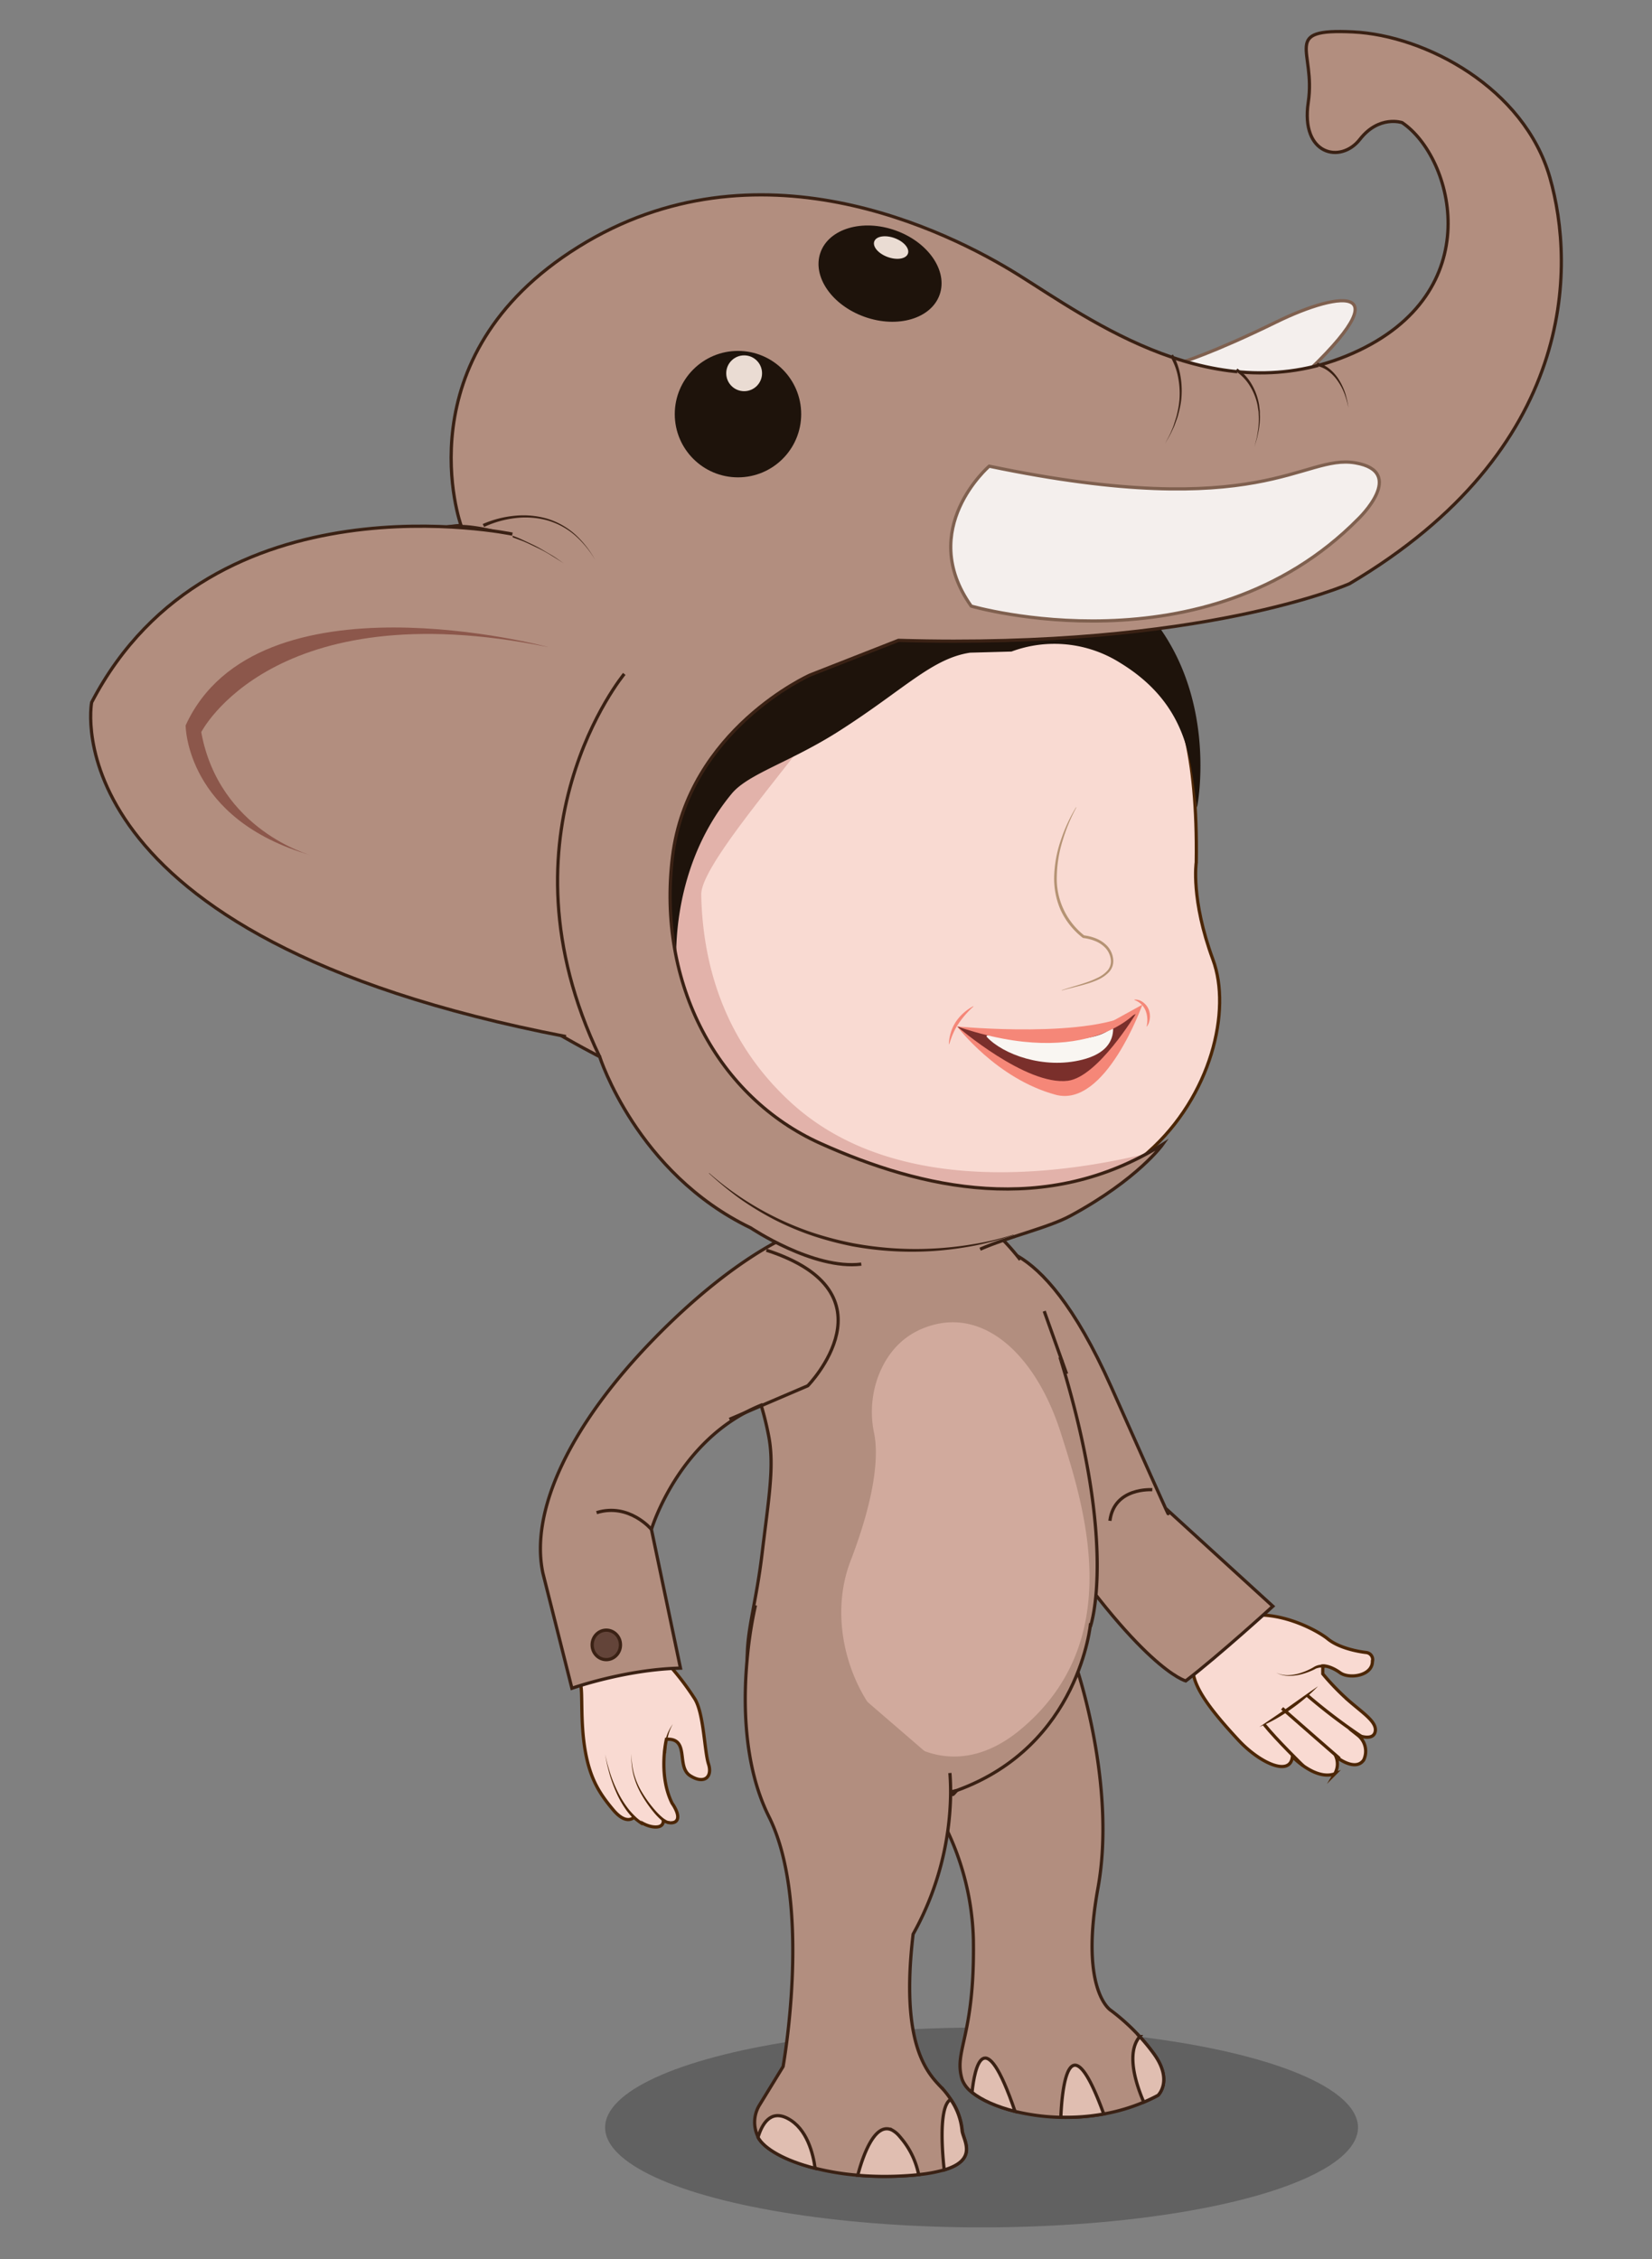 <svg id="Layer_1" data-name="Layer 1" xmlns="http://www.w3.org/2000/svg" viewBox="0 0 512 700"><rect x="0" y="0" width="512" height="700" fill="#808080" stroke="none"/><defs><style>.cls-1{fill:#323232;opacity:0.4;}.cls-2,.cls-3{fill:#f9dad2;}.cls-2{stroke:#4c2606;}.cls-15,.cls-2,.cls-20,.cls-5,.cls-8,.cls-9{stroke-miterlimit:10;}.cls-4{fill:#4c2606;}.cls-10,.cls-5{fill:#b28e7f;}.cls-15,.cls-20,.cls-5,.cls-8{stroke:#3a2114;}.cls-6{fill:#e2b2aa;}.cls-7{fill:#1e130b;}.cls-8{fill:none;}.cls-9{fill:#f4efed;stroke:#7f604f;}.cls-11{fill:#3a2114;}.cls-12{fill:#eadcd3;}.cls-13{fill:#b59374;}.cls-14{fill:#f58778;}.cls-15{fill:#634439;}.cls-16{fill:#d1aa9d;}.cls-17{fill:#7a2f2b;}.cls-18{fill:#f9f6f2;}.cls-19{fill:#8c574b;}.cls-20{fill:#e0beb1;}</style></defs><ellipse class="cls-1" cx="304.21" cy="659.25" rx="116.67" ry="30.96"/><path class="cls-2" d="M423.46,512.07s-7.67-.74-11.93-4.21-22.27-12.82-34-3.19-10.92,16,6.24,34.49c6.55,7.08,16.11,11.55,16.79,5.18,0,0,7.08,7.46,13.11,5.33a6.06,6.06,0,0,0,.41-5.29s5.91,4.79,8.57,1a6.31,6.31,0,0,0-1.79-7.66s4.64,1.89,5.34-1.07-3.62-5.69-8.13-9.61a75.89,75.89,0,0,1-8.1-8.35l0-2.47s2.13-.2,5.38,2.13c2.78,2,9.91,1,10-3.46A2.24,2.24,0,0,0,423.46,512.07Z"/><path class="cls-3" d="M410.82,516.34a5.37,5.37,0,0,0-3.39.49c-1.49.89-7.72,3.84-11.93,1.43"/><path class="cls-4" d="M410.72,516.83a5.48,5.48,0,0,0-1.81-.06,4.36,4.36,0,0,0-.88.22c-.14,0-.27.12-.4.18l-.46.24a21.27,21.27,0,0,1-3.81,1.4,14.69,14.69,0,0,1-4,.49,7.82,7.82,0,0,1-3.85-1,7.78,7.78,0,0,0,3.85.79,14.29,14.29,0,0,0,3.87-.72,20.17,20.17,0,0,0,3.59-1.58l.42-.25a4.59,4.59,0,0,1,.49-.26,4.67,4.67,0,0,1,1-.33,6.25,6.25,0,0,1,2.16-.06Z"/><path class="cls-3" d="M408.49,522.54s-9.31,8-18.18,12.6"/><path class="cls-4" d="M408.49,522.54a59.15,59.15,0,0,1-8.48,7.17,48.08,48.08,0,0,1-9.7,5.43c3.09-2.07,6.12-4.12,9.12-6.24S405.42,524.62,408.49,522.54Z"/><path class="cls-2" d="M422.06,538.18a176.15,176.15,0,0,1-17-12.92"/><path class="cls-2" d="M415.17,544.92s-13.55-11.77-17.81-15.55"/><path class="cls-2" d="M403.86,547.14s-8.33-8.11-12.05-12.77"/><path class="cls-5" d="M303.77,387.13s17.91-8.37,40.62,42.62,17,37.77,17,37.77l33.11,30.22s-16.55,15.11-27,23.13c0,0-13.71-3.3-44.93-50.52Z"/><path class="cls-2" d="M180,522.24s9.38-5.7,27.71-5.91a81.37,81.37,0,0,1,7.69,10.21c2.78,4.69,2.89,16.06,4.19,20.09s-1.35,6.41-5.72,3.59,0-11.67-7.33-11.27c0,0-2.64,11,1.76,19.83,0,0,3.14,4.28,1,5.74,0,0-1.47,1-3.74-.5,0,0,.43,2.39-2.87,2.1s-6.21-3-6.21-3-2.27,2.67-6.45-2.31-7.12-9.51-8.65-18.27S180.6,525,180,522.24Z"/><path class="cls-3" d="M207.79,564.65s-1.57,1.08-6.21-5-6-10.89-5.87-16.27"/><path class="cls-4" d="M208.07,565.07a1.19,1.19,0,0,1-.69.15,2.58,2.58,0,0,1-.51-.09,4,4,0,0,1-.84-.38,7.44,7.44,0,0,1-1.37-1,20.49,20.49,0,0,1-2.25-2.42,39,39,0,0,1-3.68-5.41,24.09,24.09,0,0,1-2.42-6,23.07,23.07,0,0,1-.6-6.46,22.94,22.94,0,0,0,.84,6.39,23.19,23.19,0,0,0,2.62,5.86,38.56,38.56,0,0,0,3.81,5.18,20.68,20.68,0,0,0,2.25,2.24,7.81,7.81,0,0,0,1.25.87,3.15,3.15,0,0,0,.65.26,1,1,0,0,0,.28,0c.07,0,.21-.05.1,0Z"/><path class="cls-3" d="M199.24,565.2s-8.33-4.13-11.69-21.58"/><path class="cls-4" d="M199,565.65a13,13,0,0,1-2.56-2,22.9,22.9,0,0,1-2.1-2.42,30.49,30.49,0,0,1-3.2-5.49,45.31,45.31,0,0,1-2.2-5.92c-.27-1-.53-2-.79-3.06l-.61-3.09.74,3.06c.3,1,.59,2,.9,3a43.74,43.74,0,0,0,2.41,5.78,30.51,30.51,0,0,0,3.34,5.25,23.68,23.68,0,0,0,2.11,2.25,12.08,12.08,0,0,0,2.41,1.78Z"/><path class="cls-4" d="M205.49,543.24a23.45,23.45,0,0,1,.94-4.73,13.58,13.58,0,0,1,2.11-4.26,13.39,13.39,0,0,0-1.63,4.39,24.08,24.08,0,0,0-.43,4.62Z"/><path class="cls-5" d="M358.91,649.28c-1.45.78-2.93,1.49-4.42,2.12a57.27,57.27,0,0,1-12.41,3.67,66.91,66.91,0,0,1-27.49-.8c-5.74-1.44-10.43-3.56-13.33-5.9a8.82,8.82,0,0,1-3.05-3.94c-2.77-9,3.93-12.94,3.47-43.24a83.34,83.34,0,0,0-18.49-50.4l50.4-34.21S346.08,553.1,340.3,585s3.93,37.92,3.93,37.92a63.88,63.88,0,0,1,9,8.15,61,61,0,0,1,4.4,5.38C363.65,644.78,358.91,649.28,358.91,649.28Z"/><path class="cls-2" d="M355.83,357.05c-3.84,3.4-5.63,6.12-10.75,8.68-31.22,15.6-90.52,10.75-126.58-28.1-22.6-24.34-32.27-58.61-20.56-89.86,7-18.62,21.56-36.17,45.52-49.9,64.16-36.77,102.66,2.77,102.66,2.77s25.67-2.08,24.63,66.59c0,0-1.74,11.44,5.19,30.17C381.74,313.06,375.42,339.72,355.83,357.05Z"/><path class="cls-6" d="M358.49,356.71a61.9,61.9,0,0,1-13.41,9c-31.22,15.6-90.52,10.75-126.58-28.1-22.6-24.34-32.27-58.61-20.56-89.86l33.62-35.22c-.11.27,36.42-18.75,32.83-5.55s-47.3,58.6-47.06,70.29c.42,20.4,6.45,44.59,27.4,64C277.93,372.15,332,363.53,358.49,356.71Z"/><path class="cls-7" d="M313.48,201.9a38.2,38.2,0,0,1,33.64,3.47C369.31,218.89,369,237.62,371,250.24c0,0,7.4-36.54-17.1-62.43S221.15,136,190.17,239.14c0,0,15,46.11,19.61,62.29,0,0-3.45-30.79,17-55.49,5.15-6.21,18.13-9.74,33.3-19.42,20.11-12.83,28.69-22.47,40.58-24.27Z"/><path class="cls-5" d="M329.09,421.59c.06.16-.25,0-.25,0,17.7,57.79,9.15,82.3,9.15,82.3l-41.41,50.88c-2.37,2.59-.18.45-3.67.82h0c-2.09.22-13.41.44-13.41.44l9.77.09-13.93,54.36c.77.66-3,.38-2.43,1,7.65,8.6-6.24,1-6.24,1-1,1.73,2.59,5.26.69,6.59-3.43,2.39-2.35,11.68-7.63,12.83-4.88,1.07-5.46-52.58-18.28-82.41-15.71-36.55-8.77-39-5.3-67.76,2.15-17.88,3.94-27.72,2-37.18v0a92.79,92.79,0,0,0-2.26-9.13l-.31.13c-25.43,10.51-33.68,38.37-33.68,38.37l9,43c-17,.35-33.65,6.24-33.65,6.24l-9-35.72c-4.16-19.77,9-46.46,34.34-72.47s43.12-32.49,43.12-32.49,39-32.76,70.5,7.89"/><path class="cls-5" d="M338,503s-3.24,37.92-41.39,51.79c0,0-24.27,7.28-44.39-8"/><line class="cls-8" x1="330.57" y1="425.72" x2="323.63" y2="406.3"/><path class="cls-5" d="M201.9,473.93s-6.93-8.32-17-5.2"/><path class="cls-9" d="M366,112.35s9.59-2.79,29.56-12.57,41.15-12.77,4.21,20.49-44.48,16.27-44.48,16.27Z"/><path class="cls-5" d="M303.77,387.1c8.84-3.9,21.13-6.63,28.09-10.41,20.88-11.32,28.48-22.06,28.48-22.06-36.07,22.54-74.57,13.87-106.13-.35S203.58,305,208.43,265.49s42.62-56.31,42.62-56.31l27.4-10.75c94.33,2.78,139.81-17.56,139.81-17.56,70.4-41.62,70.05-98.15,62.08-125.89s-38.5-44-61-45.09-11.45,5.55-13.88,21.85,10.06,19.08,16,11.45S434.56,38,434.56,38c15.95,10.76,27.05,52.72-15.26,71.45S337.8,99,315.6,85.15s-81.15-43-136.3-8.67-36.41,86.36-36.41,86.36-37.11,0-56.88,52,99.84,112.59,99.84,112.59,11.44,36.06,46.82,53.06c0,0,19.46,13.07,34.26,11.23"/><path class="cls-10" d="M137,163.53s16.3-3.81,37.8,11.1"/><path class="cls-11" d="M136.88,163a35.22,35.22,0,0,1,10.2,0,53.71,53.71,0,0,1,9.86,2.31c1.58.57,3.18,1.12,4.71,1.83s3.06,1.41,4.56,2.17,2.92,1.68,4.38,2.5,2.8,1.86,4.2,2.79c-1.42-.89-2.83-1.81-4.26-2.68s-2.92-1.67-4.44-2.38-3-1.47-4.58-2.06-3.14-1.17-4.73-1.7a53.74,53.74,0,0,0-9.79-2,34.79,34.79,0,0,0-9.89.25Z"/><path class="cls-10" d="M149.82,162.84s22.2-11.1,34.68,10.75"/><path class="cls-11" d="M149.6,162.39a32.12,32.12,0,0,1,9.86-2.56,26.64,26.64,0,0,1,10.09.88,23.28,23.28,0,0,1,8.77,4.95,31.06,31.06,0,0,1,6.18,7.93,30.94,30.94,0,0,0-6.34-7.74,22.81,22.81,0,0,0-8.75-4.66,26.06,26.06,0,0,0-9.87-.62,31.27,31.27,0,0,0-9.49,2.72Z"/><path class="cls-10" d="M363.11,110.12s7.63,11.45-2.08,27.4"/><path class="cls-11" d="M363.53,109.84a20.84,20.84,0,0,1,2.38,7,26.44,26.44,0,0,1,.16,7.27,28.71,28.71,0,0,1-.7,3.56c-.16.58-.28,1.18-.48,1.75l-.62,1.7a12.76,12.76,0,0,1-.69,1.67l-.77,1.63c-.56,1.07-1.19,2.1-1.78,3.14.56-1.07,1.15-2.11,1.67-3.19l.7-1.66A13,13,0,0,0,364,131l.55-1.71c.18-.57.28-1.16.42-1.74a28.18,28.18,0,0,0,.56-3.53,25.79,25.79,0,0,0-.4-7.08,19.86,19.86,0,0,0-2.47-6.54Z"/><path class="cls-10" d="M383.23,114.63s11.1,6.59,5.55,23.93"/><path class="cls-11" d="M383.48,114.2a15.5,15.5,0,0,1,4.52,5,18.88,18.88,0,0,1,2.23,6.28l.2,1.66c.07.55,0,1.11.05,1.66a22.89,22.89,0,0,1-.19,3.31c-.13,1.1-.4,2.17-.59,3.25l-.92,3.17.8-3.19c.15-1.09.38-2.17.46-3.26a25.5,25.5,0,0,0,.07-3.27c-.05-.54,0-1.09-.12-1.63l-.25-1.61a18.19,18.19,0,0,0-2.38-6,14.72,14.72,0,0,0-4.39-4.56Z"/><path class="cls-10" d="M408.2,112.9s7.63,1,9.71,13.52"/><path class="cls-11" d="M408.27,112.4a9.64,9.64,0,0,1,4.07,2.16,13.55,13.55,0,0,1,2.85,3.47A19.34,19.34,0,0,1,417,122.1c.2.72.38,1.43.56,2.15l.38,2.17-.5-2.14c-.22-.7-.44-1.4-.68-2.09a18.19,18.19,0,0,0-2-3.89,12.85,12.85,0,0,0-2.9-3.16,9,9,0,0,0-3.74-1.75Z"/><path class="cls-11" d="M314.19,382.64A86.36,86.36,0,0,1,302,386a105.55,105.55,0,0,1-12.53,1.65,102.21,102.21,0,0,1-25.24-1.43A103.94,103.94,0,0,1,252,383a89.76,89.76,0,0,1-11.68-4.89,93.45,93.45,0,0,1-10.83-6.53,105.33,105.33,0,0,1-9.77-8l.07-.08a94.11,94.11,0,0,0,32.5,18.6,104.16,104.16,0,0,0,12.15,3.14,105.46,105.46,0,0,0,25,1.64,106.83,106.83,0,0,0,12.48-1.4,85,85,0,0,0,12.2-2.93Z"/><circle class="cls-7" cx="228.72" cy="128.33" r="19.59"/><circle class="cls-12" cx="230.63" cy="115.67" r="5.55"/><ellipse class="cls-7" cx="272.77" cy="84.8" rx="14.22" ry="19.59" transform="translate(101.68 313.55) rotate(-70.48)"/><ellipse class="cls-12" cx="276.18" cy="76.71" rx="3.12" ry="5.55" transform="translate(109.47 309.88) rotate(-69.96)"/><path class="cls-9" d="M306.58,144.46S284,163.88,301,187.81c0,0,72.49,21.15,120-27.05,0,0,15.26-14.57-1-17.34S391.21,162.14,306.58,144.46Z"/><path class="cls-13" d="M333.56,250.26a53.43,53.43,0,0,0-4.22,10.22,38.91,38.91,0,0,0-1.79,10.76A22.4,22.4,0,0,0,336.19,290l-.45-.18a14.78,14.78,0,0,1,4,1,9.83,9.83,0,0,1,3.48,2.38,7.21,7.21,0,0,1,1.77,3.89,5.36,5.36,0,0,1-.17,2.21,5.19,5.19,0,0,1-1.09,1.9,10.64,10.64,0,0,1-3.36,2.36,25.66,25.66,0,0,1-3.73,1.36c-2.52.76-5.07,1.29-7.56,2l0-.09c2.46-.86,5-1.5,7.45-2.35a27.58,27.58,0,0,0,3.61-1.47,9.75,9.75,0,0,0,3.11-2.27,4.34,4.34,0,0,0,1-3.58,6.51,6.51,0,0,0-1.66-3.43,8.86,8.86,0,0,0-3.19-2.13,13.58,13.58,0,0,0-3.75-.94h0l0,0a23.2,23.2,0,0,1-6.92-8.64,24.43,24.43,0,0,1-2-10.9,38,38,0,0,1,2.1-10.91,49.48,49.48,0,0,1,4.69-10.09Z"/><path class="cls-14" d="M301.71,311.88a29.52,29.52,0,0,0-4.63,5.3,17.42,17.42,0,0,0-1.64,3c-.5,1.06-.82,2.18-1.27,3.38h-.1a14.23,14.23,0,0,1,.62-3.6,12.27,12.27,0,0,1,1.55-3.32,14.09,14.09,0,0,1,2.41-2.76,14.82,14.82,0,0,1,3-2.08Z"/><path class="cls-14" d="M351.62,309.75a4,4,0,0,1,2.61.81,5.17,5.17,0,0,1,1.77,2.23,5.89,5.89,0,0,1,.37,2.77,7.38,7.38,0,0,1-.28,1.32,6.81,6.81,0,0,1-.6,1.21l-.1,0,.18-1.24c0-.41.05-.83,0-1.24a7.63,7.63,0,0,0-.51-2.42,5.84,5.84,0,0,0-3.49-3.32Z"/><path class="cls-4" d="M323,329.26c1.8-.24,3.57-.48,5.33-.68s3.5-.41,5.22-.71a46.45,46.45,0,0,0,5.12-1.05,8.84,8.84,0,0,0,1.24-.37,9.85,9.85,0,0,0,1.22-.45c.4-.17.84-.3,1.22-.5s.78-.42,1.19-.62l.07.07a14.65,14.65,0,0,1-4.68,2.6,27.68,27.68,0,0,1-5.22,1.3,43.67,43.67,0,0,1-5.34.52,53.43,53.43,0,0,1-5.37,0Z"/><ellipse class="cls-15" cx="187.91" cy="509.71" rx="4.39" ry="4.57"/><path class="cls-16" d="M270.93,444.22a32,32,0,0,1,.88-16.67c2.12-6.21,6.39-13,14.93-16.19,18-6.78,34.26,8.5,41.92,32.33s20.52,65-12.48,92.34S250.81,517,263.59,483.74C272.21,461.31,272,449.52,270.93,444.22Z"/><path class="cls-14" d="M296.66,318.08s12.14,16.19,30.52,21.16c15.47,4.18,26.87-27.92,26.87-27.92l-21.49,11.84Z"/><path class="cls-17" d="M296.66,318.08s21.4,18.49,34.33,16.82c9.25-1.19,21-20.68,21-20.68S327.52,325.88,296.66,318.08Z"/><path class="cls-18" d="M345,318.7h0c0,4.05-2.33,7.84-9.55,9.67-12.05,3.06-24.64-1.71-29.56-7-1.43-1.54,9-.18,9-.18S336.73,324.66,344,319Z"/><path class="cls-14" d="M296.66,318.08s42.18,4.06,56-5C352.71,313.12,337.75,332,296.66,318.08Z"/><path class="cls-5" d="M158.8,165.51s-93-19.65-130.4,52.15c0,0-13.88,72.56,147,103.54"/><path class="cls-19" d="M169.9,200.51S79.72,176.23,57.53,224.79c0,0,0,29.13,38.84,40.23,0,0-28.44-7.63-34-38.15C62.38,226.87,84.58,183.17,169.9,200.51Z"/><path class="cls-5" d="M193.48,208.83s-40.92,49.25-7.63,118.62"/><path class="cls-5" d="M294.4,549.41c.15,2,.22,3.91.22,5.81v.42A91.7,91.7,0,0,1,283,599.35c-4.5,37.76,6.39,44.57,9.71,48.55a29,29,0,0,1,2,2.68,20.29,20.29,0,0,1,3.54,9.81c.5,3,4.85,8.89-5.57,12h0a45.11,45.11,0,0,1-7.92,1.46c-1.48.17-3.1.29-4.88.39a100.9,100.9,0,0,1-14-.19,80.4,80.4,0,0,1-13.19-2.15c-9.55-2.4-15.89-6.18-17.7-9.59l0-.06a10.19,10.19,0,0,1,.43-10l7.28-11.88s9.12-50.41-4.4-77.46c-8.06-16.14-8-36.35-6.62-50v0a124.33,124.33,0,0,1,2.46-15.46"/><path class="cls-8" d="M226.08,439.81l24.28-10.4s28.09-28.79-12.83-42"/><path class="cls-5" d="M357.12,461.63s-11.82-.88-13.13,9.63"/><path class="cls-20" d="M284.72,673.87c-1.48.17-3.1.29-4.88.39a100.9,100.9,0,0,1-14-.19c1.23-4.71,5-16.81,10.66-14h0a8,8,0,0,1,2.3,1.93l.38.45A25.26,25.26,0,0,1,284.72,673.87Z"/><path class="cls-20" d="M292.64,672.4c-.26-2.27-2.17-19.58,2-21.82a20.29,20.29,0,0,1,3.54,9.81C298.71,663.38,303.06,669.28,292.64,672.4Z"/><path class="cls-20" d="M252.64,671.92c-9.55-2.4-15.89-6.18-17.7-9.59l0-.06c1.21-4,3.81-8.65,9.21-5.81C250.15,659.63,252,667.37,252.64,671.92Z"/><path class="cls-20" d="M314.59,654.27c-5.74-1.44-10.43-3.56-13.33-5.9C302.05,640.89,304.93,626.07,314.59,654.27Z"/><path class="cls-20" d="M342.08,655.07a64.59,64.59,0,0,1-13.3,1C329.06,649.06,330.86,624.18,342.08,655.07Z"/><path class="cls-20" d="M358.91,649.28c-1.45.78-2.93,1.49-4.42,2.12-2.23-5.13-5.66-15.14-1.25-20.32a61,61,0,0,1,4.4,5.38C363.65,644.78,358.91,649.28,358.91,649.28Z"/></svg>